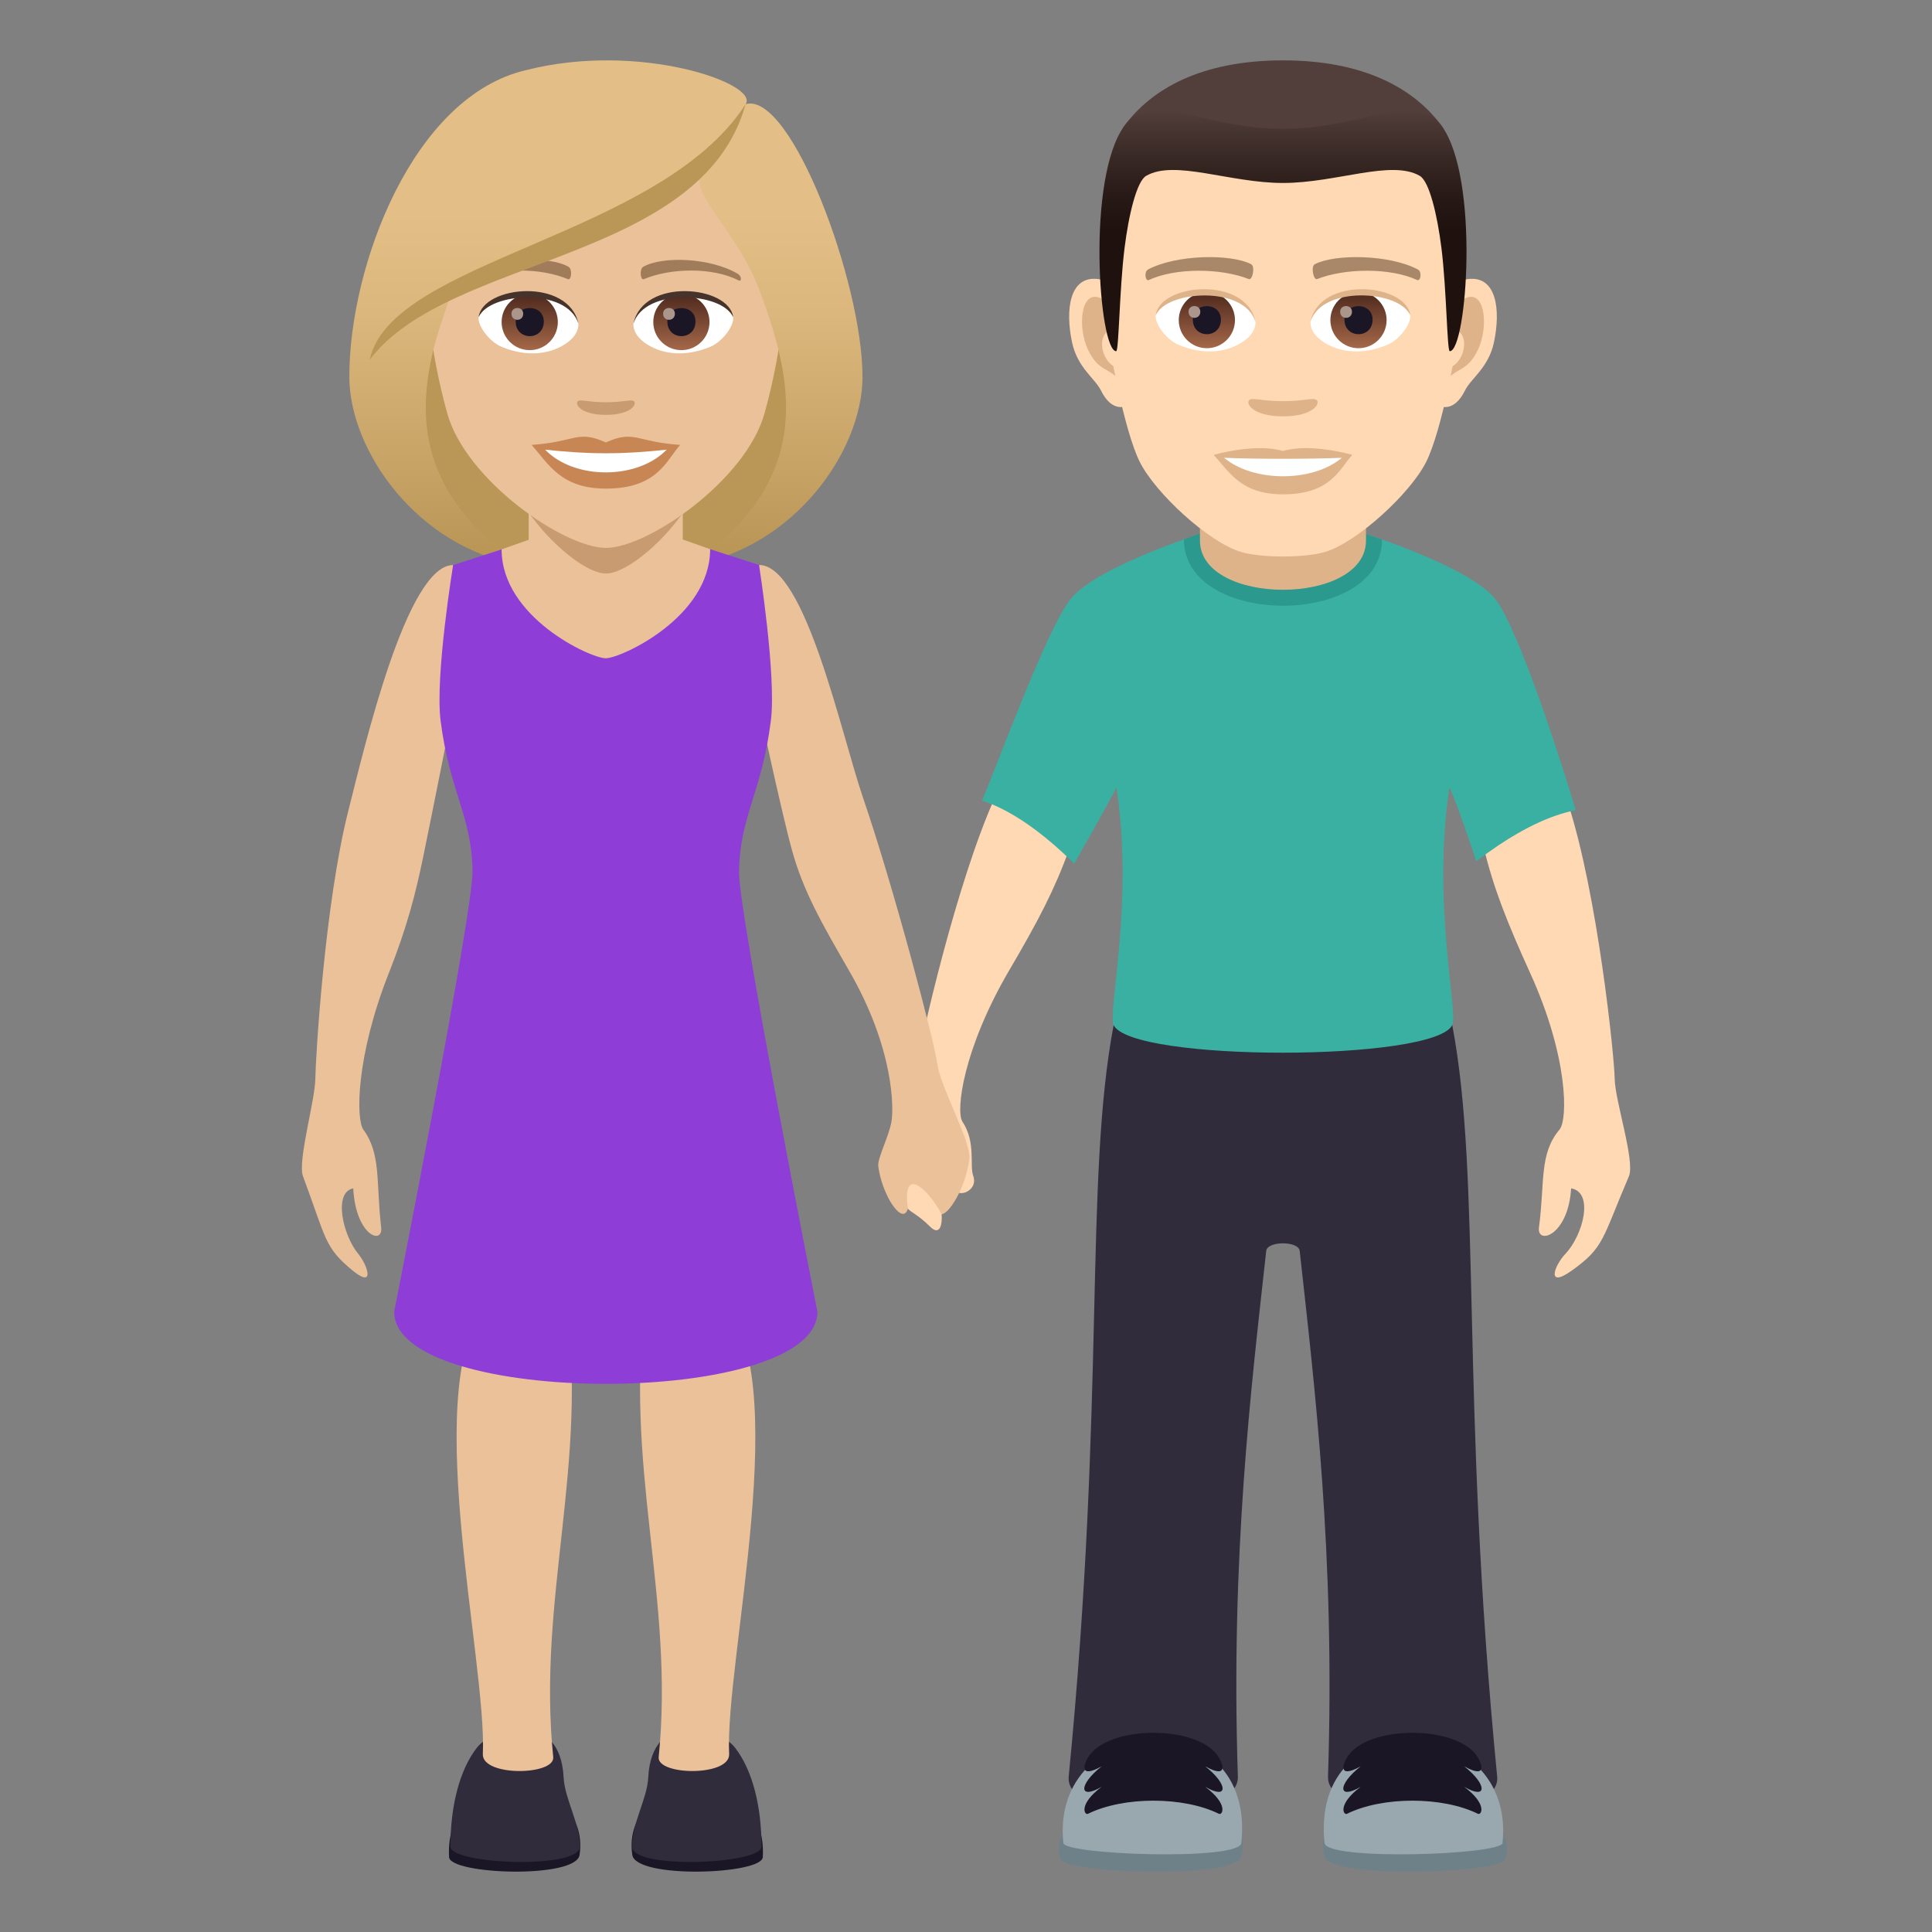 <?xml version="1.0" encoding="utf-8"?>
<!-- Generator: Adobe Illustrator 15.0.0, SVG Export Plug-In . SVG Version: 6.00 Build 0)  -->
<!DOCTYPE svg PUBLIC "-//W3C//DTD SVG 1.1//EN" "http://www.w3.org/Graphics/SVG/1.1/DTD/svg11.dtd">
<svg version="1.1" id="Layer_1" xmlns:x="http://ns.adobe.com/Extensibility/1.0/" xmlns:i="http://ns.adobe.com/AdobeIllustrator/10.0/" xmlns:graph="http://ns.adobe.com/Graphs/1.0/"
	 xmlns="http://www.w3.org/2000/svg" xmlns:xlink="http://www.w3.org/1999/xlink" xmlns:a="http://ns.adobe.com/AdobeSVGViewerExtensions/3.0/"
	 x="0px" y="0px" width="64px" height="64px" viewBox="0 0 64 64" enable-background="new 0 0 64 64" xml:space="preserve">
<rect x="0" y="0" width="64" height="64" fill="#808080" stroke="none"/>
<path fill="#FFD8B4" d="M35.414,28.144c-0.51-1.512-2.444-1.756-2.444-1.756c-1.299,2.877-2.488,8.161-2.59,8.892
	c-0.1,0.711-0.98,2.627-0.842,3.143c0.578,2.184,0.357,1.311,1.281,2.219c0.291,0.287,0.402-0.02,0.375-0.42
	c0,0,0.264-0.887,0.465-0.898c-0.053,0.396,0.777,0.172,0.578-0.379c-0.123-0.342,0.098-1.109-0.354-1.787
	c-0.23-0.35,0.021-2.414,1.559-5.033C34.379,30.53,34.936,29.47,35.414,28.144z"/>
<path fill="#FFD8B4" d="M49.141,28.034c0.734-1.438,2.797-1.438,2.797-1.438c0.984,3.016,1.541,8.407,1.551,9.146
	c0.01,0.717,0.682,2.729,0.471,3.223c-0.896,2.094-0.811,2.355-1.908,3.135c-0.832,0.588-0.572-0.168-0.195-0.566
	c0.584-0.617,0.955-2.035,0.189-2.168c-0.098,1.584-1.143,1.883-1.066,1.295c0.201-1.514,0-2.432,0.682-3.244
	c0.275-0.33,0.295-2.398-0.975-5.187C49.916,30.531,49.469,29.409,49.141,28.034z"/>
<path fill="#302C3B" d="M36.891,33.957h11.217c0.979,5.166,0.256,12.301,1.488,24.896c0.156,1.586-5.654,1.596-5.604,0
	c0.242-7.348-0.445-12.939-0.938-17.416c-0.037-0.334-1.072-0.334-1.109,0c-0.492,4.477-1.182,10.068-0.939,17.416
	c0.053,1.596-5.76,1.586-5.604,0C36.635,46.258,35.912,39.123,36.891,33.957z"/>
<path fill="#3AB0A2" d="M35.463,19.847c0.906-1.135,4.635-2.271,4.635-2.271H44.9c0,0,3.73,1.137,4.635,2.271
	c0.793,0.992,2.32,5.816,2.658,6.982c-0.045,0.055-1.227,0.112-3.287,1.702c0,0-0.641-1.935-0.891-2.447
	c-0.588,3.813,0.297,7.447,0.092,7.873c-0.584,1.213-10.625,1.227-11.217,0c-0.205-0.426,0.68-4.06,0.094-7.873
	c-0.252,0.513-1.4,2.524-1.4,2.524c-1.846-1.834-3.012-2.038-3.049-2.098C33.016,25.396,34.67,20.839,35.463,19.847z"/>
<path fill="#6E8189" d="M49.854,61.602c-0.184,0.451-5.762,0.637-5.971-0.084C43.074,58.725,50.764,59.371,49.854,61.602z"/>
<path fill="#99A8AE" d="M49.773,61.053c-0.041,0.391-5.834,0.596-5.896,0C43.381,56.299,50.227,56.695,49.773,61.053z"/>
<path fill="#1A1626" d="M44.617,58.225c0.645-1.102,3.703-1.096,4.344,0c0.117,0.193,0.316,0.717-0.457,0.287
	c0.768,0.602,0.768,1.127,0,0.678c0.773,0.578,0.574,0.943,0.457,0.896c-1.176-0.582-3.166-0.582-4.344,0
	c-0.119,0.047-0.316-0.318,0.457-0.896c-0.768,0.449-0.768-0.076,0-0.678C44.301,58.941,44.498,58.418,44.617,58.225z"/>
<path fill="#6E8189" d="M35.145,61.602c0.184,0.451,5.762,0.637,5.971-0.084C41.924,58.725,34.234,59.371,35.145,61.602z"/>
<path fill="#99A8AE" d="M35.225,61.053c0.041,0.391,5.834,0.596,5.896,0C41.617,56.299,34.773,56.695,35.225,61.053z"/>
<path fill="#1A1626" d="M40.381,58.225c-0.645-1.102-3.701-1.096-4.344,0c-0.117,0.193-0.316,0.717,0.457,0.287
	c-0.768,0.602-0.768,1.127,0,0.678c-0.773,0.578-0.574,0.943-0.457,0.896c1.178-0.582,3.166-0.582,4.344,0
	c0.119,0.047,0.316-0.318-0.457-0.896c0.768,0.449,0.768-0.076,0-0.678C40.697,58.941,40.5,58.418,40.381,58.225z"/>
<path fill="#2B998D" d="M45.781,17.874c0,2.926-6.563,2.92-6.563-0.005l0.59-0.212h5.346L45.781,17.874z"/>
<path fill="#DEB38A" d="M39.75,17.906c0,2.175,5.5,2.175,5.5,0c0-0.74,0-2.406,0-2.406h-5.5C39.75,15.5,39.75,17.166,39.75,17.906z"
	/>
<path id="Path_333_" fill="#FFD8B4" d="M48.631,9.243c-0.949,0.114-1.635,3.293-1.037,4.131c0.082,0.118,0.572,0.305,0.934-0.436
	c0.201-0.409,0.781-0.752,0.961-1.598C49.719,10.258,49.574,9.129,48.631,9.243z"/>
<path id="Path_332_" fill="#FFD8B4" d="M36.371,9.243c0.949,0.114,1.633,3.293,1.037,4.131c-0.084,0.118-0.574,0.305-0.936-0.436
	c-0.201-0.409-0.779-0.752-0.959-1.598C35.283,10.258,35.428,9.129,36.371,9.243z"/>
<path id="Path_331_" fill="#DEB38A" d="M48.605,9.853c-0.248,0.078-0.52,0.455-0.664,1.081c0.865-0.186,0.648,1.257-0.104,1.284
	c0.006,0.144,0.016,0.293,0.033,0.45c0.363-0.526,0.73-0.314,1.096-1.098C49.295,10.864,49.217,9.66,48.605,9.853z"/>
<path id="Path_330_" fill="#DEB38A" d="M37.061,10.932c-0.146-0.624-0.416-1.002-0.664-1.079c-0.613-0.192-0.691,1.012-0.363,1.718
	c0.365,0.783,0.732,0.571,1.096,1.098c0.018-0.157,0.027-0.307,0.035-0.451C36.418,12.182,36.207,10.757,37.061,10.932z"/>
<path id="Path_329_" fill="#FFD8B4" d="M42.5,3.133c-4.111,0-6.092,3.111-5.844,7.437c0.049,0.87,0.59,3.709,1.098,4.727
	c0.521,1.042,2.266,2.648,3.334,2.981c0.674,0.209,2.15,0.209,2.826,0c1.068-0.333,2.811-1.939,3.332-2.981
	c0.51-1.018,1.049-3.855,1.098-4.727C48.594,6.244,46.613,3.133,42.5,3.133z"/>
<path id="Path_328_" fill="#A88868" d="M46.967,8.926c-0.939-0.498-2.74-0.522-3.41-0.175c-0.143,0.066-0.047,0.538,0.072,0.494
	c0.936-0.37,2.441-0.378,3.316,0.031C47.063,9.329,47.111,8.995,46.967,8.926z"/>
<path id="Path_327_" fill="#A88868" d="M38.033,8.926c0.939-0.498,2.738-0.522,3.41-0.175c0.143,0.066,0.049,0.538-0.072,0.494
	c-0.936-0.37-2.439-0.378-3.316,0.031C37.939,9.329,37.891,8.995,38.033,8.926z"/>
<path id="Path_326_" fill="#DEB38A" d="M43.609,13.246c-0.117-0.082-0.393,0.043-1.109,0.043c-0.715,0-0.992-0.125-1.109-0.043
	c-0.141,0.099,0.084,0.546,1.109,0.546C43.527,13.792,43.752,13.345,43.609,13.246z"/>
<path id="Path_325_" fill="#DEB38A" d="M42.5,14.94c-0.924-0.272-2.295,0.129-2.295,0.129c0.521,0.568,0.904,1.306,2.295,1.306
	c1.594,0,1.865-0.837,2.297-1.306C44.797,15.069,43.424,14.666,42.5,14.94z"/>
<path id="Path_324_" fill="#FFFFFF" d="M40.549,15.165c0.971,0.813,2.928,0.819,3.902,0C43.418,15.209,41.59,15.21,40.549,15.165z"
	/>
<path id="Path_323_" fill="#FFFFFF" d="M41.586,10.623c0.035,0.271-0.15,0.594-0.662,0.836c-0.324,0.154-1,0.335-1.889-0.039
	c-0.398-0.168-0.785-0.691-0.75-0.979C38.766,9.532,41.135,9.399,41.586,10.623z"/>
<linearGradient id="Oval_1_" gradientUnits="userSpaceOnUse" x1="-435.938" y1="480.509" x2="-435.938" y2="480.792" gradientTransform="matrix(6.57 0 0 -6.57 2904.136 3168.528)">
	<stop  offset="0" style="stop-color:#A6694A"/>
	<stop  offset="1" style="stop-color:#4F2A1E"/>
	<a:midPointStop  offset="0" style="stop-color:#A6694A"/>
	<a:midPointStop  offset="0.5" style="stop-color:#A6694A"/>
	<a:midPointStop  offset="1" style="stop-color:#4F2A1E"/>
</linearGradient>
<circle id="Oval_44_" fill="url(#Oval_1_)" cx="39.979" cy="10.604" r="0.931"/>
<path id="Path_322_" fill="#1A1626" d="M39.514,10.588c0,0.643,0.93,0.643,0.93,0C40.443,9.99,39.514,9.99,39.514,10.588z"/>
<path id="Path_321_" fill="#AB968C" d="M39.371,10.327c0,0.27,0.391,0.27,0.391,0C39.762,10.076,39.371,10.076,39.371,10.327z"/>
<path id="Path_320_" fill="#DEB38A" d="M41.59,10.659c-0.377-1.215-2.955-1.036-3.305-0.219C38.414,9.395,41.268,9.118,41.59,10.659
	z"/>
<path id="Path_319_" fill="#FFFFFF" d="M43.414,10.623c-0.033,0.271,0.15,0.594,0.662,0.836c0.324,0.154,1,0.335,1.889-0.039
	c0.398-0.168,0.785-0.691,0.752-0.979C46.234,9.532,43.865,9.399,43.414,10.623z"/>
<linearGradient id="Oval_2_" gradientUnits="userSpaceOnUse" x1="-437.872" y1="480.509" x2="-437.872" y2="480.792" gradientTransform="matrix(6.57 0 0 -6.57 2921.867 3168.528)">
	<stop  offset="0" style="stop-color:#A6694A"/>
	<stop  offset="1" style="stop-color:#4F2A1E"/>
	<a:midPointStop  offset="0" style="stop-color:#A6694A"/>
	<a:midPointStop  offset="0.5" style="stop-color:#A6694A"/>
	<a:midPointStop  offset="1" style="stop-color:#4F2A1E"/>
</linearGradient>
<circle id="Oval_43_" fill="url(#Oval_2_)" cx="45.002" cy="10.604" r="0.931"/>
<path id="Path_318_" fill="#1A1626" d="M44.537,10.588c0,0.643,0.932,0.643,0.932,0C45.469,9.99,44.537,9.99,44.537,10.588z"/>
<path id="Path_317_" fill="#AB968C" d="M44.395,10.327c0,0.27,0.391,0.27,0.391,0C44.785,10.076,44.395,10.076,44.395,10.327z"/>
<path id="Path_316_" fill="#DEB38A" d="M43.412,10.659c0.377-1.215,2.951-1.041,3.305-0.219
	C46.586,9.395,43.732,9.118,43.412,10.659z"/>
<path fill="#523E3A" d="M47.752,4.164C46.852,2.946,45.205,2,42.5,2c-2.703,0-4.35,0.946-5.25,2.164
	C35.977,5.888,49.025,5.888,47.752,4.164z"/>
<linearGradient id="SVGID_1_" gradientUnits="userSpaceOnUse" x1="-46.855" y1="11.634" x2="-46.855" y2="3.648" gradientTransform="matrix(1 0 0 1 89.356 0)">
	<stop  offset="0.5" style="stop-color:#1E110E"/>
	<stop  offset="0.637" style="stop-color:#271916"/>
	<stop  offset="0.859" style="stop-color:#3F2E2A"/>
	<stop  offset="1" style="stop-color:#523E3A"/>
	<a:midPointStop  offset="0.5" style="stop-color:#1E110E"/>
	<a:midPointStop  offset="0.6" style="stop-color:#1E110E"/>
	<a:midPointStop  offset="1" style="stop-color:#523E3A"/>
</linearGradient>
<path fill="url(#SVGID_1_)" d="M47.752,4.164c-0.9-1.218-2.547,0.104-5.252,0.104c-2.703,0-4.35-1.321-5.25-0.104
	c-1.273,1.724-0.842,7.47-0.275,7.47c0.09,0,0.104-2.011,0.275-3.4c0.139-1.132,0.408-2.229,0.717-2.408
	C38.91,5.277,40.73,6.061,42.5,6.061s3.59-0.783,4.533-0.235c0.311,0.179,0.578,1.276,0.719,2.408c0.17,1.39,0.184,3.4,0.273,3.4
	C48.592,11.634,49.025,5.888,47.752,4.164z"/>
<path fill="#EBC199" d="M10.445,35.742c0.01-0.717,0.314-5.801,1.09-8.868c0.543-2.148,1.943-8.156,3.475-8.156l0.15,3.964
	c0,0-0.852,4.306-1.148,5.737c-0.252,1.207-0.523,2.276-1.129,3.81c-1.104,2.789-1.088,4.857-0.848,5.187
	c0.594,0.813,0.418,1.73,0.592,3.244c0.068,0.588-0.842,0.289-0.926-1.295c-0.666,0.133-0.344,1.551,0.164,2.168
	c0.328,0.398,0.555,1.154-0.17,0.566c-0.955-0.779-0.879-1.041-1.658-3.135C9.851,38.471,10.437,36.459,10.445,35.742z"/>
<path fill="#EBC199" d="M25.144,18.715c1.531,0,2.725,5.608,3.443,7.705c1.014,2.954,2.379,8.125,2.469,8.855
	c0.09,0.709,1.137,2.596,1.057,3.127c-0.154,1.027-0.695,1.818-0.918,1.818c-0.488-0.883-1.318-1.619-1.119-0.186
	c-0.17,0.596-0.855-0.43-0.982-1.396c-0.033-0.266,0.332-0.939,0.434-1.465c0.082-0.422,0.102-2.416-1.398-5.013
	c-0.912-1.579-1.518-2.636-1.891-3.984c-0.391-1.41-1.254-5.495-1.254-5.495L25.144,18.715z"/>
<path fill="#1A1626" d="M14.876,61.52c0.031,0.576,4.209,0.729,4.324-0.076C19.595,58.678,14.701,58.207,14.876,61.52z"/>
<path fill="#302C3B" d="M14.921,61.174c0,0.582,4.283,0.762,4.283,0c0-0.814-0.496-1.57-0.533-2.295
	c-0.117-2.285-2.348-1.66-2.869-0.99C15.23,58.621,14.921,59.803,14.921,61.174z"/>
<path fill="#EBC199" d="M18.326,58.205c0.063,0.609-2.33,0.652-2.332-0.084c0.148-3.127-2.195-12.578,0.254-15.059
	c0.498-0.506,2.498,0,2.498,0C19.507,48.486,17.791,52.947,18.326,58.205z"/>
<path fill="#1A1626" d="M25.269,61.52c-0.029,0.576-4.209,0.729-4.324-0.076C20.55,58.678,25.445,58.207,25.269,61.52z"/>
<path fill="#302C3B" d="M25.226,61.174c0,0.582-4.285,0.762-4.285,0c0-0.814,0.496-1.57,0.533-2.295
	c0.119-2.285,2.348-1.66,2.871-0.99C24.916,58.621,25.226,59.803,25.226,61.174z"/>
<path fill="#EBC199" d="M21.82,58.205c-0.063,0.609,2.33,0.652,2.334-0.084c-0.15-3.127,2.193-12.576-0.254-15.059
	c-0.498-0.506-2.5,0-2.5,0C20.64,48.486,22.355,52.947,21.82,58.205z"/>
<path fill="#BA9757" d="M22.904,18.716c5.668-2.266,5.102-7.65,5.102-7.65H12.138c0,0-0.566,5.385,5.1,7.65
	c0,0,1.133,0.283,2.832,0.283C21.771,18.999,22.904,18.716,22.904,18.716z"/>
<linearGradient id="SVGID_2_" gradientUnits="userSpaceOnUse" x1="-18.762" y1="18.998" x2="-18.762" y2="2.045" gradientTransform="matrix(1 0 0 1 44.5 0)">
	<stop  offset="0.05" style="stop-color:#BA9757"/>
	<stop  offset="0.197" style="stop-color:#C6A265"/>
	<stop  offset="0.508" style="stop-color:#DBB77D"/>
	<stop  offset="0.7" style="stop-color:#E3BE86"/>
	<a:midPointStop  offset="0.05" style="stop-color:#BA9757"/>
	<a:midPointStop  offset="0.4" style="stop-color:#BA9757"/>
	<a:midPointStop  offset="0.7" style="stop-color:#E3BE86"/>
</linearGradient>
<path fill="url(#SVGID_2_)" d="M25.8,11.642c0.58,2.439,0.273,4.855-2.896,7.074c3.4-0.566,5.668-3.777,5.668-6.24L25.8,11.642z"/>
<linearGradient id="SVGID_3_" gradientUnits="userSpaceOnUse" x1="1810.909" y1="18.998" x2="1810.909" y2="2.045" gradientTransform="matrix(-1 0 0 1 1825.314 0)">
	<stop  offset="0.05" style="stop-color:#BA9757"/>
	<stop  offset="0.197" style="stop-color:#C6A265"/>
	<stop  offset="0.508" style="stop-color:#DBB77D"/>
	<stop  offset="0.7" style="stop-color:#E3BE86"/>
	<a:midPointStop  offset="0.05" style="stop-color:#BA9757"/>
	<a:midPointStop  offset="0.4" style="stop-color:#BA9757"/>
	<a:midPointStop  offset="0.7" style="stop-color:#E3BE86"/>
</linearGradient>
<path fill="url(#SVGID_3_)" d="M14.343,11.642c-0.58,2.439-0.275,4.855,2.895,7.074c-3.4-0.566-5.666-3.777-5.666-6.24
	L14.343,11.642z"/>
<path fill="#8E3ED6" d="M25.144,18.715l-1.619-0.522l-6.908,0.006l-1.607,0.52c0,0-0.6,3.664-0.416,5.146
	c0.305,2.401,1.033,3.144,1.059,4.996c0.018,1.379-2.596,14.591-2.596,14.591c0,3.186,14.021,3.186,14.021,0
	c0,0-2.615-13.2-2.596-14.565c0.021-1.849,0.752-2.613,1.055-5.021C25.722,22.382,25.144,18.715,25.144,18.715z"/>
<path fill="#EBC199" d="M17.513,17.882c0-0.75,0-2.415,0-2.415h5.105c0,0,0,1.653,0,2.405l0.906,0.32
	c0,2.26-2.957,3.614-3.459,3.614c-0.5,0-3.449-1.354-3.449-3.608L17.513,17.882z"/>
<path fill="#C99B71" d="M16.582,14.979c0.41,2.003,2.57,4.02,3.49,4.02s3.08-2.017,3.49-4.02
	C23.757,14.018,16.386,14.018,16.582,14.979z"/>
<path fill="#EBC199" d="M20.072,2.851c-4.113,0-6.094,3.348-5.846,7.654c0.051,0.863,0.291,2.113,0.588,3.182
	c0.617,2.225,3.871,4.463,5.258,4.463c1.385,0,4.639-2.238,5.256-4.463c0.297-1.068,0.537-2.318,0.588-3.182
	C26.164,6.198,24.183,2.851,20.072,2.851z"/>
<path fill="#C98655" d="M20.07,14.655c-0.963-0.424-0.971-0.018-2.459,0.082c0.559,0.635,0.971,1.449,2.459,1.449
	c1.709,0,1.998-0.926,2.461-1.449C21.041,14.638,21.035,14.231,20.07,14.655z"/>
<path fill="#FFFFFF" d="M18.058,14.896c0.971,1.01,3.066,0.996,4.025,0C20.587,15.056,19.554,15.056,18.058,14.896z"/>
<path fill="#A17C5B" d="M24.441,9.071c-0.895-0.533-2.496-0.598-3.131-0.234c-0.135,0.072-0.098,0.457,0.018,0.41
	c0.904-0.377,2.283-0.396,3.133,0.039C24.574,9.345,24.576,9.149,24.441,9.071z"/>
<path fill="#A17C5B" d="M15.701,9.071c0.895-0.533,2.496-0.598,3.131-0.234c0.135,0.072,0.1,0.457-0.018,0.41
	c-0.904-0.377-2.281-0.396-3.131,0.039C15.568,9.345,15.566,9.149,15.701,9.071z"/>
<path fill="#C99B71" d="M20.996,13.288c-0.098-0.068-0.328,0.037-0.926,0.037c-0.596,0-0.826-0.105-0.924-0.037
	c-0.117,0.082,0.07,0.455,0.924,0.455C20.925,13.743,21.113,13.372,20.996,13.288z"/>
<path id="Path_509_" fill="#FFFFFF" d="M19.156,10.687c0.035,0.271-0.15,0.594-0.66,0.836c-0.326,0.154-1.002,0.336-1.889-0.039
	c-0.398-0.168-0.787-0.689-0.752-0.979C16.337,9.597,18.707,9.464,19.156,10.687z"/>
<linearGradient id="Oval_3_" gradientUnits="userSpaceOnUse" x1="-432.524" y1="480.499" x2="-432.524" y2="480.782" gradientTransform="matrix(6.57 0 0 -6.57 2859.28 3168.528)">
	<stop  offset="0" style="stop-color:#A6694A"/>
	<stop  offset="1" style="stop-color:#4F2A1E"/>
	<a:midPointStop  offset="0" style="stop-color:#A6694A"/>
	<a:midPointStop  offset="0.5" style="stop-color:#A6694A"/>
	<a:midPointStop  offset="1" style="stop-color:#4F2A1E"/>
</linearGradient>
<circle id="Oval_70_" fill="url(#Oval_3_)" cx="17.548" cy="10.668" r="0.931"/>
<path id="Path_508_" fill="#1A1626" d="M17.083,10.651c0,0.645,0.932,0.645,0.932,0C18.015,10.054,17.083,10.054,17.083,10.651z"/>
<path id="Path_507_" fill="#AB968C" d="M16.943,10.392c0,0.27,0.389,0.27,0.389,0C17.332,10.14,16.943,10.14,16.943,10.392z"/>
<path id="Path_506_" fill="#45332C" d="M19.162,10.724c-0.379-1.215-2.955-1.037-3.307-0.219
	C15.986,9.458,18.839,9.183,19.162,10.724z"/>
<path id="Path_505_" fill="#FFFFFF" d="M20.986,10.687c-0.035,0.271,0.15,0.594,0.662,0.836c0.324,0.154,1,0.336,1.889-0.039
	c0.398-0.168,0.785-0.689,0.75-0.979C23.806,9.597,21.437,9.464,20.986,10.687z"/>
<linearGradient id="Oval_4_" gradientUnits="userSpaceOnUse" x1="-434.459" y1="480.499" x2="-434.459" y2="480.782" gradientTransform="matrix(6.57 0 0 -6.57 2877.011 3168.528)">
	<stop  offset="0" style="stop-color:#A6694A"/>
	<stop  offset="1" style="stop-color:#4F2A1E"/>
	<a:midPointStop  offset="0" style="stop-color:#A6694A"/>
	<a:midPointStop  offset="0.5" style="stop-color:#A6694A"/>
	<a:midPointStop  offset="1" style="stop-color:#4F2A1E"/>
</linearGradient>
<circle id="Oval_69_" fill="url(#Oval_4_)" cx="22.572" cy="10.668" r="0.931"/>
<path id="Path_504_" fill="#1A1626" d="M22.107,10.651c0,0.645,0.932,0.645,0.932,0C23.039,10.054,22.107,10.054,22.107,10.651z"/>
<path id="Path_503_" fill="#AB968C" d="M21.966,10.392c0,0.27,0.391,0.27,0.391,0C22.357,10.14,21.966,10.14,21.966,10.392z"/>
<path id="Path_502_" fill="#45332C" d="M20.982,10.724c0.377-1.215,2.953-1.041,3.305-0.219
	C24.156,9.458,21.304,9.183,20.982,10.724z"/>
<linearGradient id="SVGID_4_" gradientUnits="userSpaceOnUse" x1="-24.428" y1="18.999" x2="-24.428" y2="2.042" gradientTransform="matrix(1 0 0 1 44.5 0)">
	<stop  offset="0.05" style="stop-color:#BA9757"/>
	<stop  offset="0.197" style="stop-color:#C6A265"/>
	<stop  offset="0.508" style="stop-color:#DBB77D"/>
	<stop  offset="0.7" style="stop-color:#E3BE86"/>
	<a:midPointStop  offset="0.05" style="stop-color:#BA9757"/>
	<a:midPointStop  offset="0.4" style="stop-color:#BA9757"/>
	<a:midPointStop  offset="0.7" style="stop-color:#E3BE86"/>
</linearGradient>
<path fill="url(#SVGID_4_)" d="M24.699,3.45c0.469-0.67-3.508-2.084-7.262-1.129c-3.752,0.859-5.865,6.479-5.865,10.154
	c0.336,0.266,2.389-0.398,2.771-0.834c0.154-0.645,0.398-1.305,0.627-1.992c2.818-1.631,6.006-2.014,8.217-3.967
	c-0.283,0.852,1.217,1.922,1.984,3.967c0.248,0.664,0.471,1.328,0.629,1.992c0.625,0.574,1.873,0.846,2.771,0.834
	C28.572,9.366,26.203,3.017,24.699,3.45z"/>
<path fill="#BA9757" d="M12.248,11.917c2.594-3.455,10.998-3.221,12.451-8.467C21.876,7.853,12.955,8.595,12.248,11.917z"/>
</svg>
